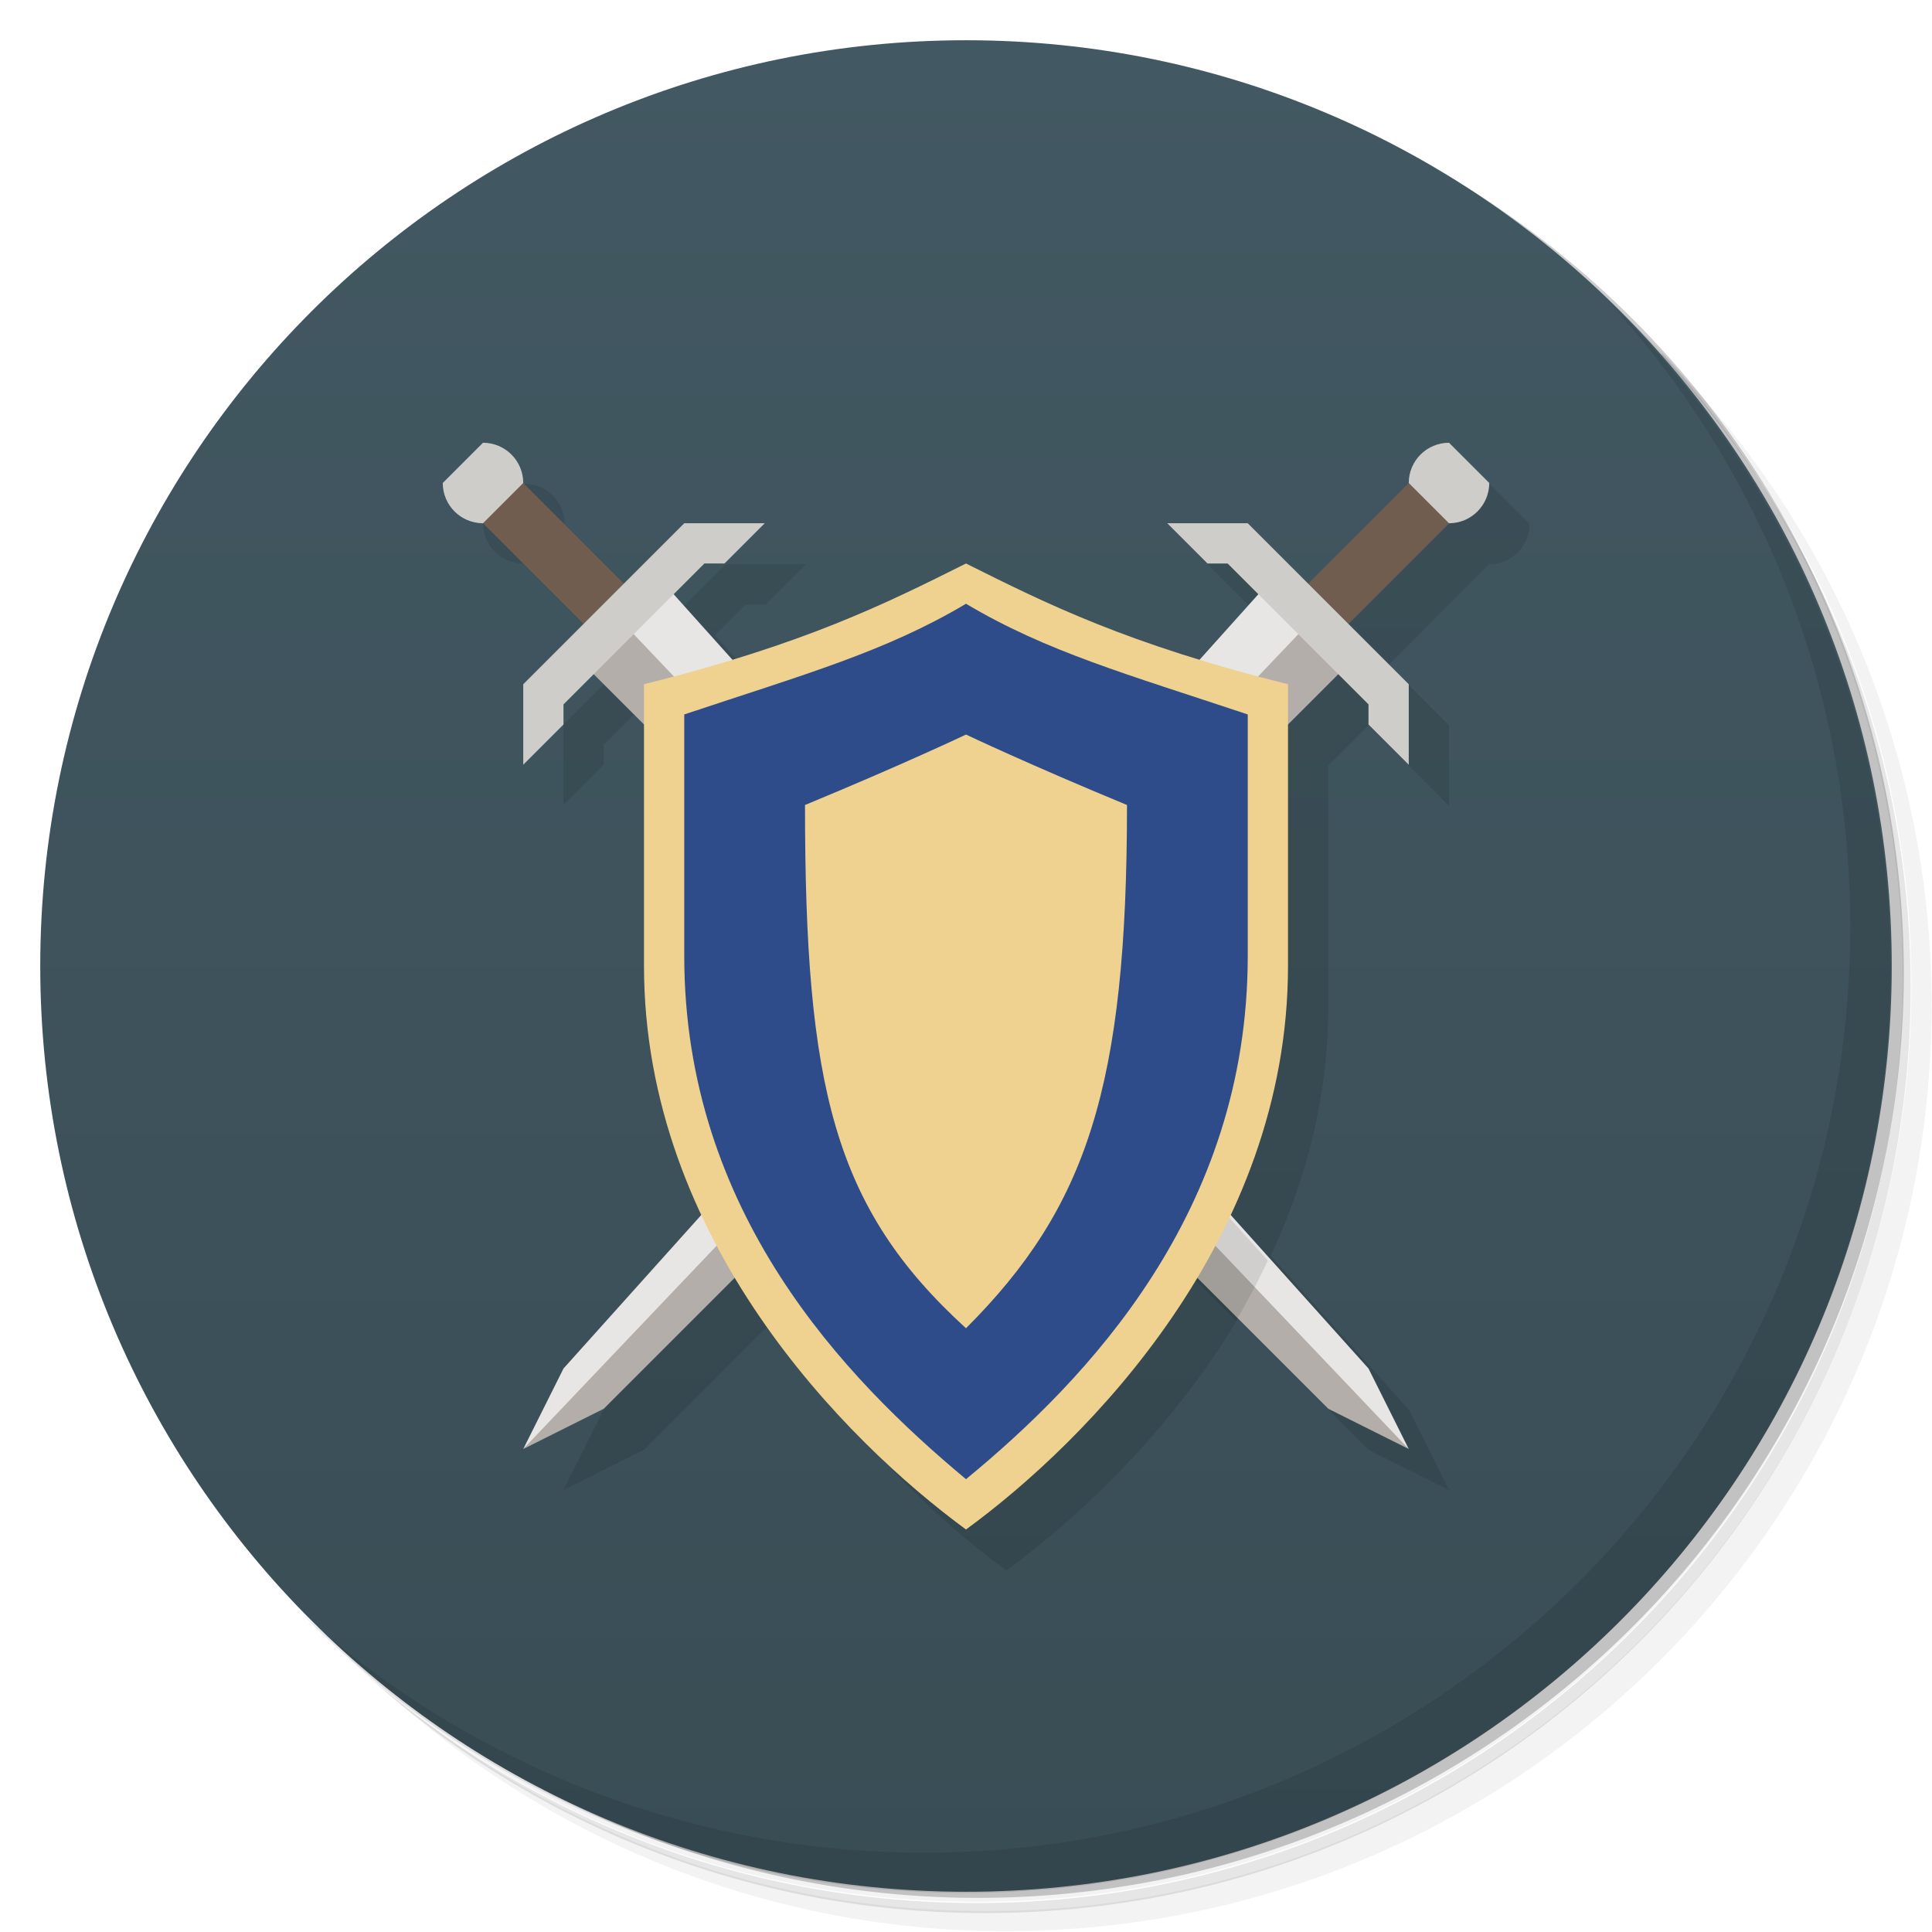 <svg version="1.1" viewBox="0 0 48 48" xmlns="http://www.w3.org/2000/svg">
 <defs>
  <linearGradient id="bg" x1="1" x2="47" gradientTransform="matrix(0 -1 1 0 -1.5e-6 48)" gradientUnits="userSpaceOnUse">
   <stop style="stop-color:#394d55" offset="0"/>
   <stop style="stop-color:#425862" offset="1"/>
  </linearGradient>
 </defs>
 <path d="m36.3 5c5.86 4.06 9.69 10.8 9.69 18.5 0 12.4-10.1 22.5-22.5 22.5-7.67 0-14.4-3.83-18.5-9.69 1.04 1.82 2.31 3.5 3.78 4.97 4.08 3.71 9.51 5.97 15.5 5.97 12.7 0 23-10.3 23-23 0-5.95-2.26-11.4-5.97-15.5-1.47-1.48-3.15-2.74-4.97-3.78zm4.97 3.78c3.85 4.11 6.22 9.64 6.22 15.7 0 12.7-10.3 23-23 23-6.08 0-11.6-2.36-15.7-6.22 4.16 4.14 9.88 6.72 16.2 6.72 12.7 0 23-10.3 23-23 0-6.34-2.58-12.1-6.72-16.2z" style="opacity:.05"/>
 <path d="m41.3 8.78c3.71 4.08 5.97 9.51 5.97 15.5 0 12.7-10.3 23-23 23-5.95 0-11.4-2.26-15.5-5.97 4.11 3.85 9.64 6.22 15.7 6.22 12.7 0 23-10.3 23-23 0-6.08-2.36-11.6-6.22-15.7z" style="opacity:.1"/>
 <path d="m31.2 2.38c8.62 3.15 14.8 11.4 14.8 21.1 0 12.4-10.1 22.5-22.5 22.5-9.71 0-18-6.14-21.1-14.8a23 23 0 0 0 44.9-7 23 23 0 0 0-16-21.9z" style="opacity:.2"/>
 <path d="m24 1c12.7 0 23 10.3 23 23s-10.3 23-23 23-23-10.3-23-23 10.3-23 23-23z" style="fill:url(#bg)"/>
 <path d="m40 7.53c3.71 4.08 5.97 9.51 5.97 15.5 0 12.7-10.3 23-23 23-5.95 0-11.4-2.26-15.5-5.97 4.18 4.29 10 6.97 16.5 6.97 12.7 0 23-10.3 23-23 0-6.46-2.68-12.3-6.97-16.5z" style="opacity:.1"/>
 <path d="m13 12c0 0.552-0.448 1-1 1s-1-0.448-1-1l1-1c0.552 0 1 0.448 1 1z" style="fill:#cecdca"/>
 <path d="m13 12-1 1c0 0.552 0.448 1 1 1l2.5 2.5-1.5 1.5v2l1-1v-0.5l0.75-0.75 1.25 1.25 1.43 12.2-3.43 3.82-1 2 2-1 3.27-3.27c1.71 2.86 4.04 5.03 5.73 6.27 1.7-1.24 4.04-3.39 5.75-6.25l3.25 3.25 2 1-1-2-3.43-3.82c0.859-1.84 1.43-3.91 1.43-6.18v-6l1.25-1.25 0.75 0.75v0.5l1 1v-2l-1.5-1.5 2.5-2.5c0.552 0 1-0.448 1-1l-1-1c-0.552 0-1 0.448-1 1l-2.5 2.5-1.5-1.5h-2l1 1h0.5l0.764 0.764-1.45 1.62h-11.6l-1.45-1.62 0.764-0.764h0.5l1-1h-2l-1.5 1.5-2.5-2.5c0-0.552-0.448-1-1-1z" style="opacity:.1"/>
 <path d="m15.5 15.5 1-1 17.5 19.5 1 2c-4.53-4-18.8-18-19.5-20.5z" style="fill:#e8e6e4"/>
 <path d="m13 12 3 3-1 1-3-3z" style="fill:#705d50"/>
 <path d="m14.5 16.5 1-1 19.5 20.5-2-1z" style="fill:#b3aea9"/>
 <path d="m17 13-4 4v2l1-1v-0.5l3.5-3.5h0.5l1-1z" style="fill:#cecdca"/>
 <path d="m32.5 15.5-1-1-17.5 19.5-1 2c4.53-4 18.8-18 19.5-20.5z" style="fill:#e8e6e4"/>
 <path d="m35 12c0 0.552 0.448 1 1 1s1-0.448 1-1l-1-1c-0.552 0-1 0.448-1 1z" style="fill:#cecdca"/>
 <path d="m35 12-3 3 1 1 3-3z" style="fill:#705d50"/>
 <path d="m33.5 16.5-1-1-19.5 20.5 2-1z" style="fill:#b3aea9"/>
 <path d="m31 13 4 4v2l-1-1v-0.5l-3.5-3.5h-0.5l-1-1z" style="fill:#cecdca"/>
 <path d="m23.2 25.3 7.51 7.51c0.285-0.476 0.545-0.977 0.789-1.49l-6.05-6.74z" style="opacity:.1"/>
 <path d="m24 14c-2 1-4 2-8 3v7c0 6.78 5 11.8 8 14 3-2.19 8-7.22 8-14v-7c-4-1-6-2-8-3z" style="fill:#efd28f"/>
 <path d="m24 15c-2 1.19-4 1.75-7 2.75v6c0 6.37 4 10.5 7 13 3-2.47 7-6.63 7-13v-6c-3-1-5-1.56-7-2.75zm0 3.25s1.58 0.75 4 1.75c0 7-1 10-4 13-3.29-3-4-6-4-13 2.42-1 4-1.75 4-1.75z" style="fill:#2e4c8a"/>
</svg>
